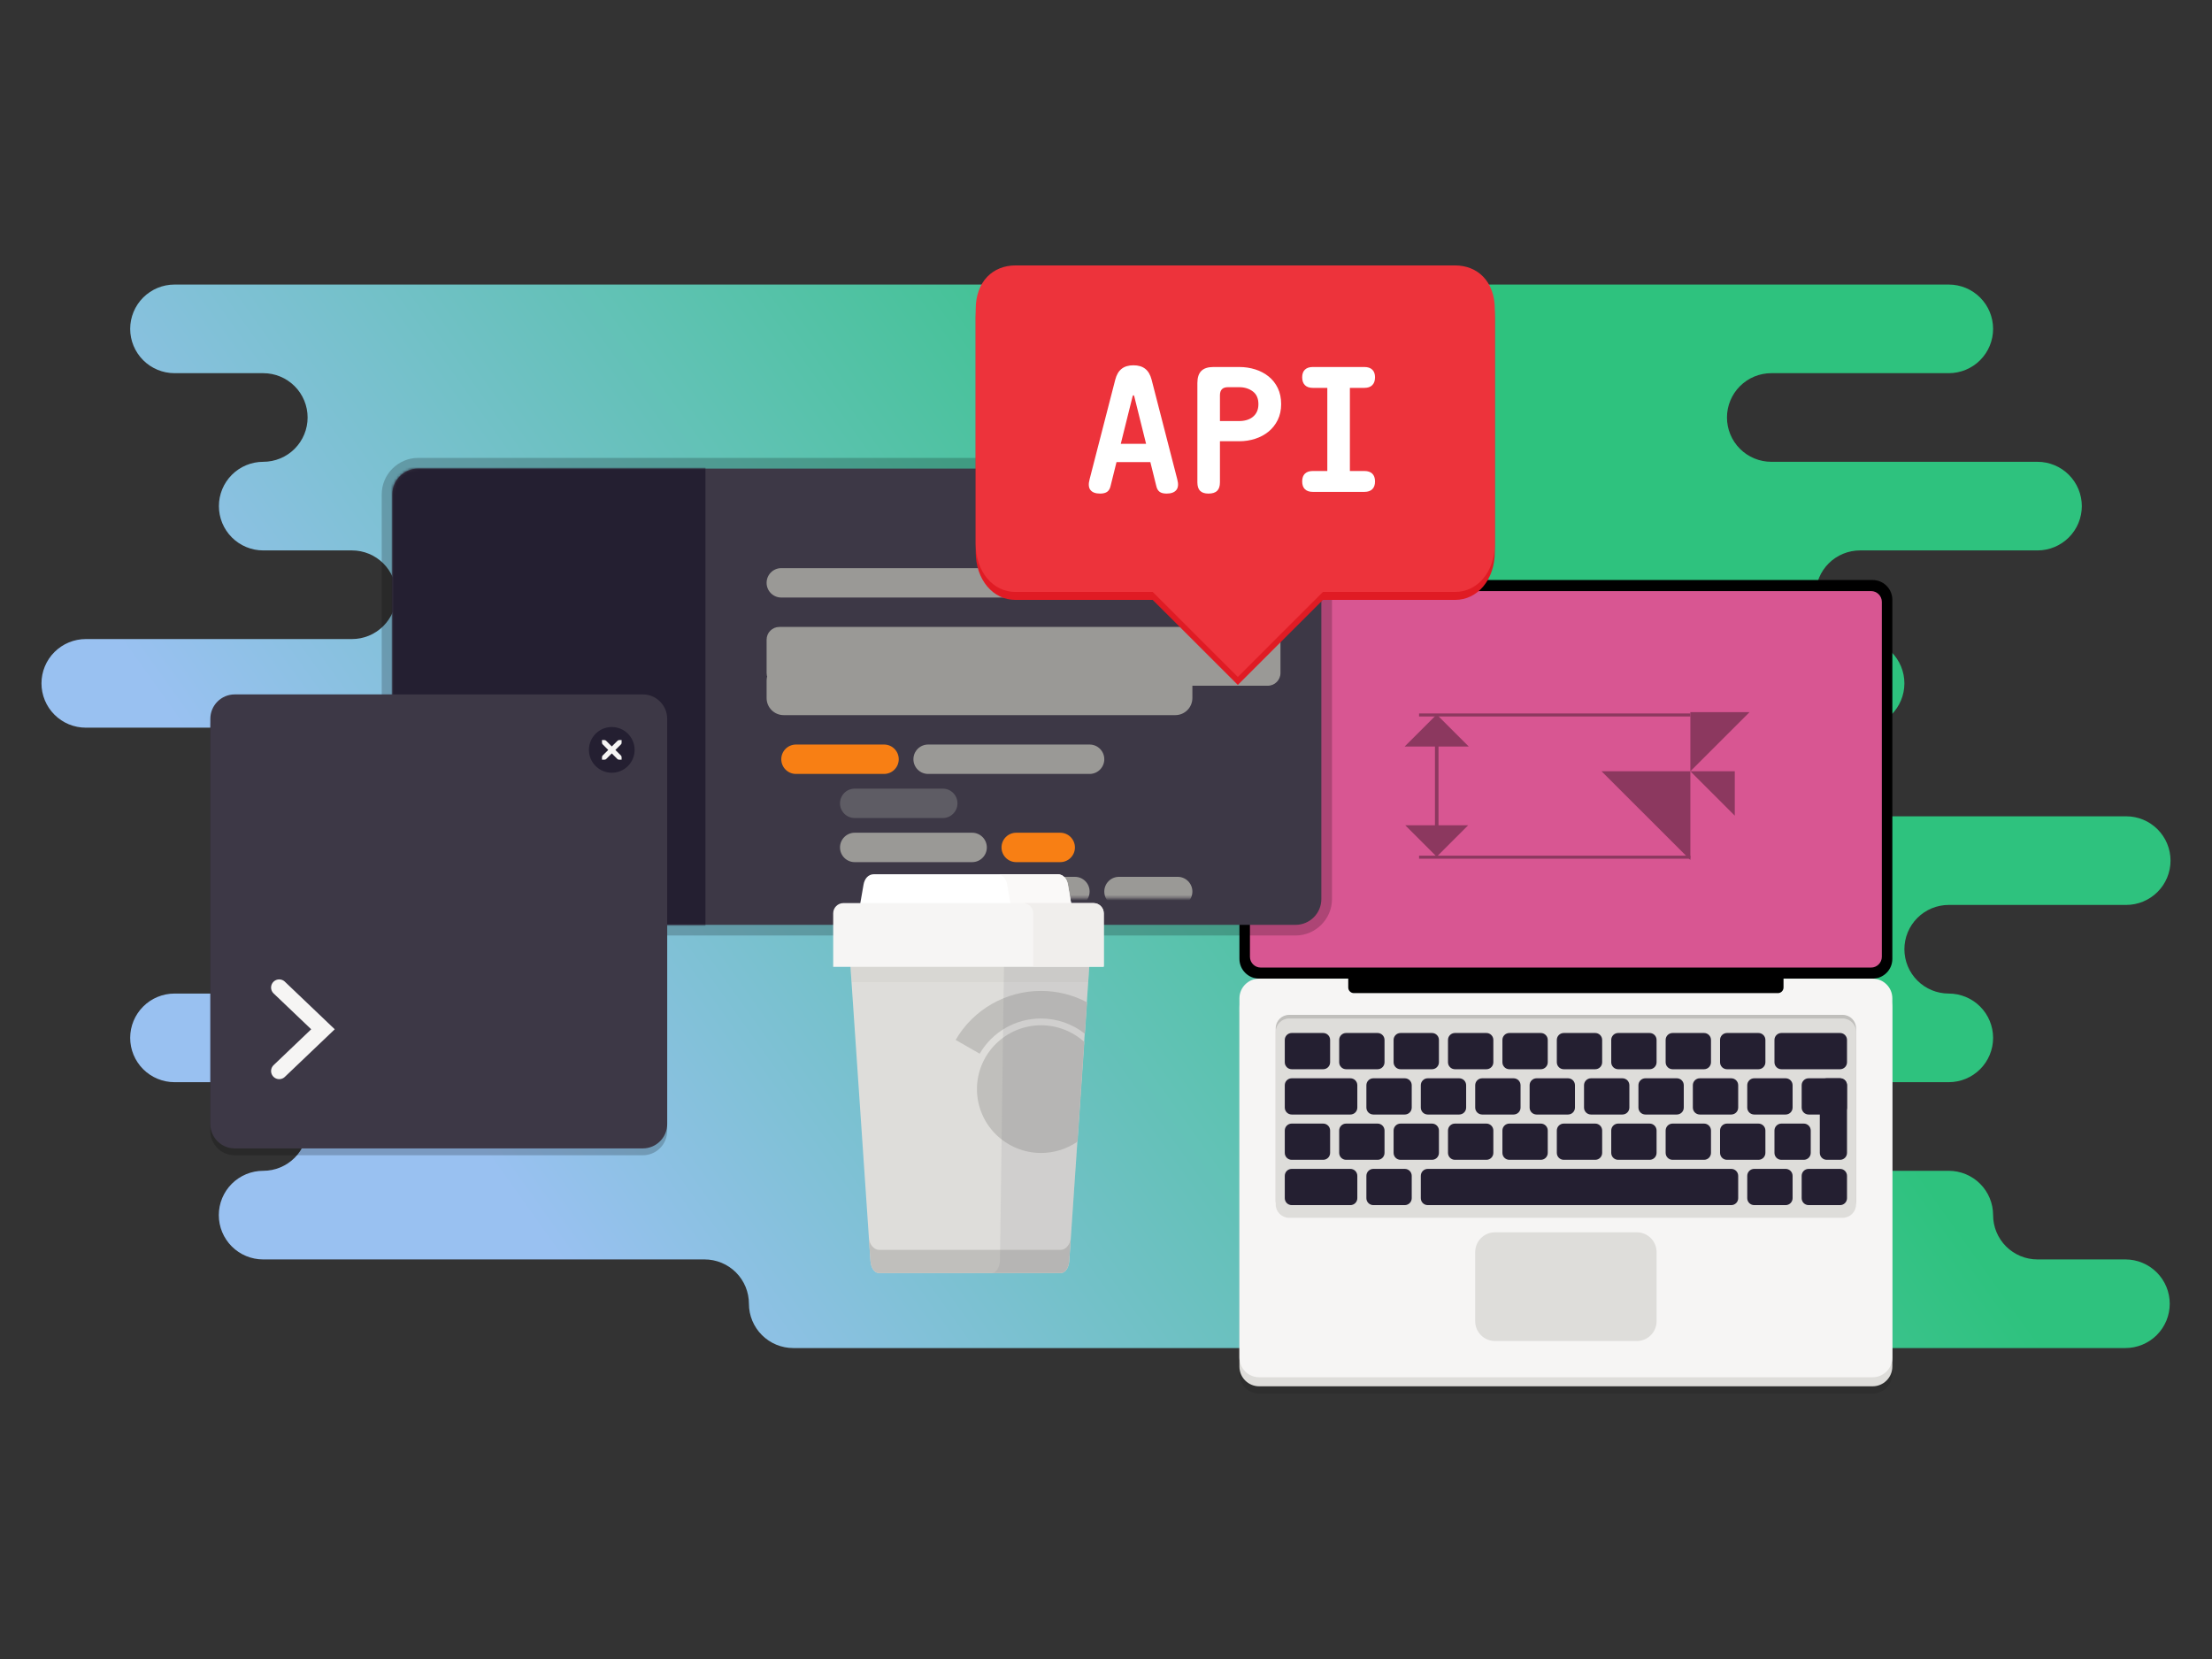 
<svg width="800px" height="600px" viewBox="0 0 800 600" version="1.1" xmlns="http://www.w3.org/2000/svg" xmlns:xlink="http://www.w3.org/1999/xlink">
    <rect x="0" y="0" width="800" height="600" fill="#333333" stroke="none"/>
    <defs>
        <linearGradient x1="72.976%" y1="40.932%" x2="13.87%" y2="61.61%" id="linearGradient-voq-183nck-1">
            <stop stop-color="#2EC27E" offset="0%"></stop>
            <stop stop-color="#99C1F1" offset="100%"></stop>
        </linearGradient>
        <path d="M326.663,0 L9.316,0 C4.171,0 0,4.176 0,9.327 L0,155.689 C0,160.841 4.171,165.017 9.316,165.017 L326.663,165.017 C331.808,165.017 335.979,160.841 335.979,155.689 L335.979,9.327 C335.979,4.176 331.808,0 326.663,0 Z" id="path-voq-183nck-2"></path>
        <polygon id="path-voq-183nck-4" points="0 0 0 145.624 316.611 145.624 316.611 0"></polygon>
    </defs>
    <g id="Page-1" stroke="none" stroke-width="1" fill="none" fill-rule="evenodd">
        <g id="Group" transform="translate(15, 96)">
            <g>
                <path d="M32.083,22.938 C32.083,27.188 33.773,31.264 36.782,34.27 C39.79,37.275 43.87,38.964 48.125,38.964 L80.208,38.964 C82.315,38.964 84.4,39.379 86.348,40.184 C88.293,40.989 90.061,42.17 91.552,43.658 C93.042,45.146 94.222,46.913 95.029,48.857 C95.835,50.802 96.25,52.886 96.25,54.99 C96.25,59.241 94.559,63.317 91.552,66.323 C88.544,69.328 84.463,71.017 80.208,71.017 C75.954,71.017 71.873,72.705 68.865,75.71 C65.856,78.716 64.167,82.792 64.167,87.043 C64.167,89.147 64.582,91.231 65.388,93.176 C66.194,95.12 67.375,96.887 68.865,98.375 C70.354,99.863 72.123,101.044 74.069,101.849 C76.015,102.655 78.102,103.069 80.208,103.069 L112.292,103.069 C114.398,103.069 116.483,103.484 118.431,104.289 C120.377,105.095 122.145,106.274 123.635,107.763 C125.125,109.252 126.306,111.018 127.113,112.962 C127.918,114.906 128.333,116.991 128.333,119.095 C128.333,121.2 127.918,123.285 127.113,125.229 C126.306,127.173 125.125,128.939 123.635,130.428 C122.145,131.916 120.377,133.096 118.431,133.902 C116.483,134.707 114.398,135.122 112.292,135.122 L16.042,135.122 C11.787,135.122 7.707,136.811 4.698,139.816 C1.69,142.821 0,146.898 0,151.148 C0,153.252 0.415,155.337 1.221,157.281 C2.027,159.225 3.209,160.991 4.698,162.48 C6.188,163.969 7.957,165.149 9.903,165.955 C11.849,166.759 13.935,167.174 16.042,167.174 L111.878,167.174 C113.984,167.174 116.071,167.589 118.017,168.394 C119.963,169.2 121.732,170.38 123.221,171.868 C124.711,173.357 125.892,175.123 126.699,177.067 C127.504,179.011 127.92,181.096 127.92,183.201 C127.92,185.305 127.504,187.39 126.699,189.334 C125.892,191.278 124.711,193.044 123.221,194.533 C121.732,196.022 119.963,197.201 118.017,198.007 C116.071,198.812 113.984,199.227 111.878,199.227 C109.799,199.254 107.746,199.69 105.833,200.511 C103.923,201.33 102.194,202.519 100.742,204.006 C99.29,205.495 98.146,207.255 97.376,209.184 C96.606,211.114 96.223,213.176 96.25,215.253 C96.25,217.358 96.666,219.443 97.471,221.387 C98.278,223.331 99.458,225.097 100.949,226.585 C102.437,228.074 104.207,229.254 106.153,230.06 C108.099,230.864 110.186,231.28 112.292,231.28 L144.375,231.28 C146.481,231.28 148.567,231.695 150.514,232.499 C152.46,233.305 154.228,234.485 155.718,235.974 C157.208,237.463 158.389,239.229 159.196,241.173 C160.001,243.117 160.417,245.202 160.417,247.306 C160.417,249.41 160.001,251.495 159.196,253.439 C158.389,255.383 157.208,257.149 155.718,258.638 C154.228,260.127 152.46,261.306 150.514,262.113 C148.567,262.917 146.481,263.332 144.375,263.332 L48.125,263.332 C43.87,263.332 39.79,265.021 36.782,268.026 C33.773,271.031 32.083,275.108 32.083,279.358 C32.083,283.609 33.773,287.686 36.782,290.691 C39.79,293.696 43.87,295.385 48.125,295.385 L80.208,295.385 C82.315,295.385 84.4,295.8 86.348,296.604 C88.293,297.411 90.061,298.59 91.552,300.079 C93.042,301.568 94.222,303.334 95.029,305.278 C95.835,307.222 96.25,309.307 96.25,311.411 C96.25,315.661 94.559,319.738 91.552,322.743 C88.544,325.748 84.463,327.437 80.208,327.437 L80.173,327.437 C78.067,327.437 75.981,327.852 74.036,328.657 C72.088,329.463 70.32,330.643 68.83,332.131 C67.341,333.62 66.159,335.386 65.354,337.33 C64.547,339.274 64.132,341.359 64.132,343.464 C64.132,347.714 65.822,351.791 68.83,354.796 C71.84,357.801 75.919,359.49 80.173,359.49 L239.817,359.49 C241.923,359.49 244.01,359.905 245.956,360.71 C247.902,361.516 249.669,362.695 251.16,364.184 C252.65,365.673 253.831,367.439 254.638,369.383 C255.443,371.327 255.858,373.412 255.858,375.516 C255.858,377.621 256.274,379.706 257.079,381.65 C257.886,383.594 259.067,385.36 260.557,386.848 C262.047,388.337 263.815,389.517 265.761,390.323 C267.707,391.128 269.794,391.543 271.9,391.543 L753.676,391.543 C757.93,391.543 762.011,389.853 765.019,386.848 C768.028,383.844 769.718,379.766 769.718,375.516 C769.718,371.266 768.028,367.189 765.019,364.184 C762.011,361.179 757.93,359.49 753.676,359.49 L721.875,359.49 C717.621,359.49 713.54,357.801 710.532,354.796 C707.523,351.791 705.833,347.714 705.833,343.464 C705.833,341.359 705.418,339.274 704.613,337.33 C703.806,335.386 702.625,333.62 701.135,332.131 C699.644,330.643 697.877,329.463 695.931,328.657 C693.983,327.852 691.898,327.437 689.792,327.437 L625.625,327.437 C623.519,327.437 621.432,327.022 619.486,326.218 C617.54,325.412 615.771,324.232 614.282,322.743 C612.792,321.254 611.611,319.488 610.804,317.544 C609.999,315.6 609.583,313.515 609.583,311.411 C609.583,307.161 611.273,303.084 614.282,300.079 C617.29,297.074 621.371,295.385 625.625,295.385 L689.792,295.385 C691.898,295.385 693.983,294.97 695.931,294.165 C697.877,293.359 699.644,292.18 701.135,290.691 C702.625,289.202 703.806,287.436 704.613,285.492 C705.418,283.548 705.833,281.463 705.833,279.358 C705.833,275.108 704.143,271.031 701.135,268.026 C698.127,265.021 694.046,263.332 689.792,263.332 C685.537,263.332 681.456,261.643 678.449,258.638 C675.439,255.633 673.75,251.556 673.75,247.306 C673.75,243.056 675.439,238.979 678.449,235.974 C681.456,232.969 685.537,231.28 689.792,231.28 L753.958,231.28 C756.065,231.28 758.15,230.864 760.097,230.06 C762.043,229.254 763.811,228.074 765.301,226.585 C766.792,225.097 767.972,223.331 768.779,221.387 C769.585,219.443 770,217.358 770,215.253 C770,211.003 768.309,206.926 765.301,203.921 C762.294,200.916 758.213,199.227 753.958,199.227 L593.542,199.227 C591.435,199.227 589.348,198.812 587.403,198.007 C585.457,197.201 583.687,196.022 582.199,194.533 C580.708,193.044 579.528,191.278 578.721,189.334 C577.916,187.39 577.5,185.305 577.5,183.201 C577.5,181.096 577.916,179.011 578.721,177.067 C579.528,175.123 580.708,173.357 582.199,171.868 C583.687,170.38 585.457,169.2 587.403,168.394 C589.348,167.589 591.435,167.174 593.542,167.174 L657.708,167.174 C661.963,167.174 666.044,165.485 669.051,162.48 C672.059,159.475 673.75,155.398 673.75,151.148 C673.75,149.044 673.335,146.959 672.529,145.015 C671.722,143.071 670.542,141.305 669.051,139.816 C667.561,138.327 665.793,137.147 663.848,136.341 C661.9,135.537 659.815,135.122 657.708,135.122 C653.454,135.122 649.373,133.433 646.365,130.428 C643.356,127.423 641.667,123.346 641.667,119.095 C641.667,116.991 642.082,114.906 642.887,112.962 C643.694,111.018 644.875,109.252 646.365,107.763 C647.854,106.274 649.623,105.095 651.569,104.289 C653.515,103.484 655.602,103.069 657.708,103.069 L721.875,103.069 C726.129,103.069 730.21,101.381 733.218,98.375 C736.226,95.37 737.917,91.293 737.917,87.043 C737.917,82.792 736.226,78.716 733.218,75.71 C730.21,72.705 726.129,71.017 721.875,71.017 L625.625,71.017 C623.519,71.017 621.432,70.602 619.486,69.797 C617.54,68.991 615.771,67.811 614.282,66.323 C612.792,64.834 611.611,63.068 610.804,61.123 C609.999,59.179 609.583,57.095 609.583,54.99 C609.583,50.74 611.273,46.663 614.282,43.658 C617.29,40.652 621.371,38.964 625.625,38.964 L689.792,38.964 C694.046,38.964 698.127,37.275 701.135,34.27 C704.143,31.264 705.833,27.188 705.833,22.938 C705.833,18.687 704.143,14.611 701.135,11.605 C698.127,8.6 694.046,6.911 689.792,6.911 L48.125,6.911 C43.87,6.911 39.79,8.6 36.782,11.605 C33.773,14.611 32.083,18.687 32.083,22.938 Z" id="Path" fill="url(#linearGradient-voq-183nck-1)" fill-rule="nonzero"></path>
                <path d="M662.243,113.77 L440.408,113.77 C436.459,113.77 433.258,116.967 433.258,120.911 L433.258,250.793 C433.258,254.739 436.459,257.936 440.408,257.936 L662.243,257.936 C666.193,257.936 669.393,254.739 669.393,250.793 L669.393,120.911 C669.393,116.967 666.193,113.77 662.243,113.77 Z" id="Path" fill="#000000" fill-rule="nonzero"></path>
                <path d="M662.243,263.834 L440.408,263.834 C436.459,263.834 433.258,267.031 433.258,270.977 L433.258,400.857 C433.258,404.803 436.459,408 440.408,408 L662.243,408 C666.193,408 669.393,404.803 669.393,400.857 L669.393,270.977 C669.393,267.031 666.193,263.834 662.243,263.834 Z" id="Path" fill-opacity="0.102" fill="#000000" fill-rule="nonzero"></path>
                <path d="M662.243,261.212 L440.408,261.212 C436.459,261.212 433.258,264.411 433.258,268.355 L433.258,398.237 C433.258,402.181 436.459,405.378 440.408,405.378 L662.243,405.378 C666.193,405.378 669.393,402.181 669.393,398.237 L669.393,268.355 C669.393,264.411 666.193,261.212 662.243,261.212 Z" id="Path" fill="#DEDDDA" fill-rule="nonzero"></path>
                <path d="M662.243,257.936 L440.408,257.936 C436.459,257.936 433.258,261.133 433.258,265.079 L433.258,394.959 C433.258,398.905 436.459,402.102 440.408,402.102 L662.243,402.102 C666.193,402.102 669.393,398.905 669.393,394.959 L669.393,265.079 C669.393,261.133 666.193,257.936 662.243,257.936 Z" id="Path" fill="#F6F5F4" fill-rule="nonzero"></path>
                <path d="M651.42,271.042 L451.23,271.042 C448.549,271.042 446.377,273.212 446.377,275.89 L446.377,338.276 C446.377,340.954 448.549,343.126 451.23,343.126 L651.42,343.126 C654.101,343.126 656.274,340.954 656.274,338.276 L656.274,275.89 C656.274,273.212 654.101,271.042 651.42,271.042 Z" id="Path" fill="#C0BFBC" fill-rule="nonzero"></path>
                <path d="M651.42,272.352 L451.23,272.352 C448.549,272.352 446.377,274.523 446.377,277.201 L446.377,339.587 C446.377,342.265 448.549,344.436 451.23,344.436 L651.42,344.436 C654.101,344.436 656.274,342.265 656.274,339.587 L656.274,277.201 C656.274,274.523 654.101,272.352 651.42,272.352 Z" id="Path" fill="#DEDDDA" fill-rule="nonzero"></path>
                <path d="M627.99,244.83 L474.66,244.83 C473.531,244.83 472.613,245.745 472.613,246.875 L472.613,261.133 C472.613,262.263 473.531,263.178 474.66,263.178 L627.99,263.178 C629.121,263.178 630.036,262.263 630.036,261.133 L630.036,246.875 C630.036,245.745 629.121,244.83 627.99,244.83 Z" id="Path" fill="#000000" fill-rule="nonzero"></path>
                <path d="M576.974,349.679 L525.679,349.679 C521.731,349.679 518.529,352.876 518.529,356.822 L518.529,381.855 C518.529,385.799 521.731,388.996 525.679,388.996 L576.974,388.996 C580.922,388.996 584.122,385.799 584.122,381.855 L584.122,356.822 C584.122,352.876 580.922,349.679 576.974,349.679 Z" id="Path" fill="#DEDDDA" fill-rule="nonzero"></path>
                <path d="M661.69,117.775 L440.963,117.775 C438.807,117.775 437.06,119.52 437.06,121.674 L437.06,250.034 C437.06,252.186 438.807,253.931 440.963,253.931 L661.69,253.931 C663.844,253.931 665.593,252.186 665.593,250.034 L665.593,121.674 C665.593,119.52 663.844,117.775 661.69,117.775 Z" id="Path" fill="#D85692" fill-rule="nonzero"></path>
                <path d="M611.128,326.742 L501.363,326.742 C499.975,326.742 498.853,327.865 498.853,329.252 L498.853,337.34 C498.853,338.725 499.975,339.848 501.363,339.848 L611.128,339.848 C612.516,339.848 613.64,338.725 613.64,337.34 L613.64,329.252 C613.64,327.865 612.516,326.742 611.128,326.742 Z" id="Path" fill="#241F31" fill-rule="nonzero"></path>
                <path d="M630.805,326.742 L619.43,326.742 C618.042,326.742 616.918,327.865 616.918,329.252 L616.918,337.34 C616.918,338.725 618.042,339.848 619.43,339.848 L630.805,339.848 C632.192,339.848 633.315,338.725 633.315,337.34 L633.315,329.252 C633.315,327.865 632.192,326.742 630.805,326.742 Z" id="Path" fill="#241F31" fill-rule="nonzero"></path>
                <path d="M650.485,326.742 L639.108,326.742 C637.722,326.742 636.598,327.865 636.598,329.252 L636.598,337.34 C636.598,338.725 637.722,339.848 639.108,339.848 L650.485,339.848 C651.871,339.848 652.995,338.725 652.995,337.34 L652.995,329.252 C652.995,327.865 651.871,326.742 650.485,326.742 Z" id="Path" fill="#241F31" fill-rule="nonzero"></path>
                <path d="M637.364,310.36 L629.268,310.36 C627.882,310.36 626.758,311.483 626.758,312.869 L626.758,320.958 C626.758,322.343 627.882,323.466 629.268,323.466 L637.364,323.466 C638.752,323.466 639.876,322.343 639.876,320.958 L639.876,312.869 C639.876,311.483 638.752,310.36 637.364,310.36 Z" id="Path" fill="#241F31" fill-rule="nonzero"></path>
                <path d="M620.967,310.36 L609.591,310.36 C608.204,310.36 607.079,311.483 607.079,312.869 L607.079,320.958 C607.079,322.343 608.204,323.466 609.591,323.466 L620.967,323.466 C622.354,323.466 623.479,322.343 623.479,320.958 L623.479,312.869 C623.479,311.483 622.354,310.36 620.967,310.36 Z" id="Path" fill="#241F31" fill-rule="nonzero"></path>
                <path d="M601.29,310.36 L589.913,310.36 C588.527,310.36 587.403,311.483 587.403,312.869 L587.403,320.958 C587.403,322.343 588.527,323.466 589.913,323.466 L601.29,323.466 C602.676,323.466 603.8,322.343 603.8,320.958 L603.8,312.869 C603.8,311.483 602.676,310.36 601.29,310.36 Z" id="Path" fill="#241F31" fill-rule="nonzero"></path>
                <path d="M581.612,310.36 L570.236,310.36 C568.849,310.36 567.724,311.483 567.724,312.869 L567.724,320.958 C567.724,322.343 568.849,323.466 570.236,323.466 L581.612,323.466 C582.999,323.466 584.122,322.343 584.122,320.958 L584.122,312.869 C584.122,311.483 582.999,310.36 581.612,310.36 Z" id="Path" fill="#241F31" fill-rule="nonzero"></path>
                <path d="M561.932,310.36 L550.556,310.36 C549.169,310.36 548.046,311.483 548.046,312.869 L548.046,320.958 C548.046,322.343 549.169,323.466 550.556,323.466 L561.932,323.466 C563.319,323.466 564.444,322.343 564.444,320.958 L564.444,312.869 C564.444,311.483 563.319,310.36 561.932,310.36 Z" id="Path" fill="#241F31" fill-rule="nonzero"></path>
                <path d="M542.255,310.36 L530.878,310.36 C529.492,310.36 528.368,311.483 528.368,312.869 L528.368,320.958 C528.368,322.343 529.492,323.466 530.878,323.466 L542.255,323.466 C543.641,323.466 544.765,322.343 544.765,320.958 L544.765,312.869 C544.765,311.483 543.641,310.36 542.255,310.36 Z" id="Path" fill="#241F31" fill-rule="nonzero"></path>
                <path d="M522.577,310.36 L511.201,310.36 C509.814,310.36 508.689,311.483 508.689,312.869 L508.689,320.958 C508.689,322.343 509.814,323.466 511.201,323.466 L522.577,323.466 C523.964,323.466 525.089,322.343 525.089,320.958 L525.089,312.869 C525.089,311.483 523.964,310.36 522.577,310.36 Z" id="Path" fill="#241F31" fill-rule="nonzero"></path>
                <path d="M502.9,310.36 L491.523,310.36 C490.137,310.36 489.013,311.483 489.013,312.869 L489.013,320.958 C489.013,322.343 490.137,323.466 491.523,323.466 L502.9,323.466 C504.286,323.466 505.41,322.343 505.41,320.958 L505.41,312.869 C505.41,311.483 504.286,310.36 502.9,310.36 Z" id="Path" fill="#241F31" fill-rule="nonzero"></path>
                <path d="M483.222,310.36 L471.846,310.36 C470.459,310.36 469.334,311.483 469.334,312.869 L469.334,320.958 C469.334,322.343 470.459,323.466 471.846,323.466 L483.222,323.466 C484.609,323.466 485.732,322.343 485.732,320.958 L485.732,312.869 C485.732,311.483 484.609,310.36 483.222,310.36 Z" id="Path" fill="#241F31" fill-rule="nonzero"></path>
                <path d="M630.805,293.978 L619.43,293.978 C618.042,293.978 616.918,295.101 616.918,296.486 L616.918,304.574 C616.918,305.961 618.042,307.084 619.43,307.084 L630.805,307.084 C632.192,307.084 633.315,305.961 633.315,304.574 L633.315,296.486 C633.315,295.101 632.192,293.978 630.805,293.978 Z" id="Path" fill="#241F31" fill-rule="nonzero"></path>
                <path d="M611.127,293.978 L599.751,293.978 C598.364,293.978 597.241,295.101 597.241,296.486 L597.241,304.574 C597.241,305.961 598.364,307.084 599.751,307.084 L611.127,307.084 C612.514,307.084 613.639,305.961 613.639,304.574 L613.639,296.486 C613.639,295.101 612.514,293.978 611.127,293.978 Z" id="Path" fill="#241F31" fill-rule="nonzero"></path>
                <path d="M591.45,293.978 L580.073,293.978 C578.687,293.978 577.563,295.101 577.563,296.486 L577.563,304.574 C577.563,305.961 578.687,307.084 580.073,307.084 L591.45,307.084 C592.836,307.084 593.96,305.961 593.96,304.574 L593.96,296.486 C593.96,295.101 592.836,293.978 591.45,293.978 Z" id="Path" fill="#241F31" fill-rule="nonzero"></path>
                <path d="M571.772,293.978 L560.396,293.978 C559.009,293.978 557.884,295.101 557.884,296.486 L557.884,304.574 C557.884,305.961 559.009,307.084 560.396,307.084 L571.772,307.084 C573.159,307.084 574.284,305.961 574.284,304.574 L574.284,296.486 C574.284,295.101 573.159,293.978 571.772,293.978 Z" id="Path" fill="#241F31" fill-rule="nonzero"></path>
                <path d="M552.095,293.978 L540.718,293.978 C539.332,293.978 538.208,295.101 538.208,296.486 L538.208,304.574 C538.208,305.961 539.332,307.084 540.718,307.084 L552.095,307.084 C553.481,307.084 554.605,305.961 554.605,304.574 L554.605,296.486 C554.605,295.101 553.481,293.978 552.095,293.978 Z" id="Path" fill="#241F31" fill-rule="nonzero"></path>
                <path d="M532.417,293.978 L521.041,293.978 C519.654,293.978 518.529,295.101 518.529,296.486 L518.529,304.574 C518.529,305.961 519.654,307.084 521.041,307.084 L532.417,307.084 C533.804,307.084 534.927,305.961 534.927,304.574 L534.927,296.486 C534.927,295.101 533.804,293.978 532.417,293.978 Z" id="Path" fill="#241F31" fill-rule="nonzero"></path>
                <path d="M512.738,293.978 L501.363,293.978 C499.975,293.978 498.853,295.101 498.853,296.486 L498.853,304.574 C498.853,305.961 499.975,307.084 501.363,307.084 L512.738,307.084 C514.126,307.084 515.25,305.961 515.25,304.574 L515.25,296.486 C515.25,295.101 514.126,293.978 512.738,293.978 Z" id="Path" fill="#241F31" fill-rule="nonzero"></path>
                <path d="M493.06,293.978 L481.683,293.978 C480.297,293.978 479.173,295.101 479.173,296.486 L479.173,304.574 C479.173,305.961 480.297,307.084 481.683,307.084 L493.06,307.084 C494.446,307.084 495.57,305.961 495.57,304.574 L495.57,296.486 C495.57,295.101 494.446,293.978 493.06,293.978 Z" id="Path" fill="#241F31" fill-rule="nonzero"></path>
                <path d="M473.383,293.978 L452.168,293.978 C450.781,293.978 449.658,295.101 449.658,296.486 L449.658,304.574 C449.658,305.961 450.781,307.084 452.168,307.084 L473.383,307.084 C474.769,307.084 475.894,305.961 475.894,304.574 L475.894,296.486 C475.894,295.101 474.769,293.978 473.383,293.978 Z" id="Path" fill="#241F31" fill-rule="nonzero"></path>
                <path d="M650.483,277.596 L629.268,277.596 C627.882,277.596 626.758,278.719 626.758,280.104 L626.758,288.192 C626.758,289.578 627.882,290.702 629.268,290.702 L650.483,290.702 C651.871,290.702 652.995,289.578 652.995,288.192 L652.995,280.104 C652.995,278.719 651.871,277.596 650.483,277.596 Z" id="Path" fill="#241F31" fill-rule="nonzero"></path>
                <path d="M620.967,277.596 L609.591,277.596 C608.204,277.596 607.079,278.719 607.079,280.104 L607.079,288.192 C607.079,289.578 608.204,290.702 609.591,290.702 L620.967,290.702 C622.354,290.702 623.479,289.578 623.479,288.192 L623.479,280.104 C623.479,278.719 622.354,277.596 620.967,277.596 Z" id="Path" fill="#241F31" fill-rule="nonzero"></path>
                <path d="M601.29,277.596 L589.913,277.596 C588.527,277.596 587.403,278.719 587.403,280.104 L587.403,288.192 C587.403,289.578 588.527,290.702 589.913,290.702 L601.29,290.702 C602.676,290.702 603.8,289.578 603.8,288.192 L603.8,280.104 C603.8,278.719 602.676,277.596 601.29,277.596 Z" id="Path" fill="#241F31" fill-rule="nonzero"></path>
                <path d="M581.612,277.596 L570.236,277.596 C568.849,277.596 567.724,278.719 567.724,280.104 L567.724,288.192 C567.724,289.578 568.849,290.702 570.236,290.702 L581.612,290.702 C582.999,290.702 584.122,289.578 584.122,288.192 L584.122,280.104 C584.122,278.719 582.999,277.596 581.612,277.596 Z" id="Path" fill="#241F31" fill-rule="nonzero"></path>
                <path d="M561.932,277.596 L550.556,277.596 C549.169,277.596 548.046,278.719 548.046,280.104 L548.046,288.192 C548.046,289.578 549.169,290.702 550.556,290.702 L561.932,290.702 C563.319,290.702 564.444,289.578 564.444,288.192 L564.444,280.104 C564.444,278.719 563.319,277.596 561.932,277.596 Z" id="Path" fill="#241F31" fill-rule="nonzero"></path>
                <path d="M542.255,277.596 L530.878,277.596 C529.492,277.596 528.368,278.719 528.368,280.104 L528.368,288.192 C528.368,289.578 529.492,290.702 530.878,290.702 L542.255,290.702 C543.641,290.702 544.765,289.578 544.765,288.192 L544.765,280.104 C544.765,278.719 543.641,277.596 542.255,277.596 Z" id="Path" fill="#241F31" fill-rule="nonzero"></path>
                <path d="M522.577,277.596 L511.201,277.596 C509.814,277.596 508.689,278.719 508.689,280.104 L508.689,288.192 C508.689,289.578 509.814,290.702 511.201,290.702 L522.577,290.702 C523.964,290.702 525.089,289.578 525.089,288.192 L525.089,280.104 C525.089,278.719 523.964,277.596 522.577,277.596 Z" id="Path" fill="#241F31" fill-rule="nonzero"></path>
                <path d="M502.9,277.596 L491.523,277.596 C490.137,277.596 489.013,278.719 489.013,280.104 L489.013,288.192 C489.013,289.578 490.137,290.702 491.523,290.702 L502.9,290.702 C504.286,290.702 505.41,289.578 505.41,288.192 L505.41,280.104 C505.41,278.719 504.286,277.596 502.9,277.596 Z" id="Path" fill="#241F31" fill-rule="nonzero"></path>
                <path d="M483.222,277.596 L471.846,277.596 C470.459,277.596 469.334,278.719 469.334,280.104 L469.334,288.192 C469.334,289.578 470.459,290.702 471.846,290.702 L483.222,290.702 C484.609,290.702 485.732,289.578 485.732,288.192 L485.732,280.104 C485.732,278.719 484.609,277.596 483.222,277.596 Z" id="Path" fill="#241F31" fill-rule="nonzero"></path>
                <path d="M463.543,277.596 L452.168,277.596 C450.781,277.596 449.658,278.719 449.658,280.104 L449.658,288.192 C449.658,289.578 450.781,290.702 452.168,290.702 L463.543,290.702 C464.931,290.702 466.055,289.578 466.055,288.192 L466.055,280.104 C466.055,278.719 464.931,277.596 463.543,277.596 Z" id="Path" fill="#241F31" fill-rule="nonzero"></path>
                <path d="M463.543,310.36 L452.168,310.36 C450.781,310.36 449.658,311.483 449.658,312.869 L449.658,320.958 C449.658,322.343 450.781,323.466 452.168,323.466 L463.543,323.466 C464.931,323.466 466.055,322.343 466.055,320.958 L466.055,312.869 C466.055,311.483 464.931,310.36 463.543,310.36 Z" id="Path" fill="#241F31" fill-rule="nonzero"></path>
                <path d="M493.06,326.742 L481.683,326.742 C480.297,326.742 479.173,327.865 479.173,329.252 L479.173,337.34 C479.173,338.725 480.297,339.848 481.683,339.848 L493.06,339.848 C494.446,339.848 495.57,338.725 495.57,337.34 L495.57,329.252 C495.57,327.865 494.446,326.742 493.06,326.742 Z" id="Path" fill="#241F31" fill-rule="nonzero"></path>
                <path d="M473.383,326.742 L452.168,326.742 C450.781,326.742 449.658,327.865 449.658,329.252 L449.658,337.34 C449.658,338.725 450.781,339.848 452.168,339.848 L473.383,339.848 C474.769,339.848 475.894,338.725 475.894,337.34 L475.894,329.252 C475.894,327.865 474.769,326.742 473.383,326.742 Z" id="Path" fill="#241F31" fill-rule="nonzero"></path>
                <path d="M650.485,293.978 L639.108,293.978 C637.722,293.978 636.598,295.101 636.598,296.486 L636.598,304.574 C636.598,305.961 637.722,307.084 639.108,307.084 L650.485,307.084 C651.871,307.084 652.995,305.961 652.995,304.574 L652.995,296.486 C652.995,295.101 651.871,293.978 650.485,293.978 Z" id="Path" fill="#241F31" fill-rule="nonzero"></path>
                <path d="M650.485,293.978 L645.667,293.978 C644.28,293.978 643.157,295.101 643.157,296.486 L643.157,320.958 C643.157,322.343 644.28,323.466 645.667,323.466 L650.485,323.466 C651.871,323.466 652.995,322.343 652.995,320.958 L652.995,296.486 C652.995,295.101 651.871,293.978 650.485,293.978 Z" id="Path" fill="#241F31" fill-rule="nonzero"></path>
                <line x1="504.612" y1="212.675" x2="504.612" y2="163.054" id="Path" stroke="#8C385F" stroke-width="1.285"></line>
                <polygon id="Path" fill="#8C385F" fill-rule="nonzero" points="515.972 202.485 504.604 213.843 493.235 202.485"></polygon>
                <polygon id="Path" fill="#8C385F" fill-rule="nonzero" points="516.194 173.989 504.604 162.41 493.013 173.989"></polygon>
                <line x1="498.224" y1="214.01" x2="596.343" y2="214.01" id="Path" stroke="#8C385F" stroke-width="1.095"></line>
                <line x1="498.224" y1="162.578" x2="596.343" y2="162.578" id="Path" stroke="#8C385F" stroke-width="1.095"></line>
                <polygon id="Path" fill="#8C385F" fill-rule="nonzero" points="564.219 182.944 596.343 182.944 596.343 215.039"></polygon>
                <polygon id="Path" fill="#8C385F" fill-rule="nonzero" points="617.758 161.549 596.343 161.549 596.343 182.944"></polygon>
                <polygon id="Path" fill="#8C385F" fill-rule="nonzero" points="596.343 182.944 612.405 182.944 612.405 198.991"></polygon>
                <g transform="translate(61.07, 69.61)">
                    <path d="M75.149,0 C67.921,0 61.983,5.945 61.983,13.181 L61.983,159.543 C61.983,166.779 67.921,172.724 75.149,172.724 L392.497,172.724 C399.724,172.724 405.661,166.778 405.661,159.543 L405.661,13.181 C405.661,5.946 399.724,0 392.497,0 L75.149,0 Z" id="Path" fill-opacity="0.2" fill="#000000" fill-rule="nonzero"></path>
                    <path d="M392.496,3.854 L75.149,3.854 C70.004,3.854 65.833,8.03 65.833,13.181 L65.833,159.543 C65.833,164.695 70.004,168.871 75.149,168.871 L392.496,168.871 C397.641,168.871 401.812,164.695 401.812,159.543 L401.812,13.181 C401.812,8.03 397.641,3.854 392.496,3.854 Z" id="Path" fill="#3D3846" fill-rule="nonzero"></path>
                    <path d="M380.644,33.782 C385.462,33.782 389.368,29.872 389.368,25.048 C389.368,20.223 385.462,16.313 380.644,16.313 C375.825,16.313 371.919,20.223 371.919,25.048 C371.919,29.872 375.825,33.782 380.644,33.782 Z" id="Path" fill="#241F31" fill-rule="nonzero"></path>
                    <path d="M376.9,21.296 L377.866,21.296 C378.11,21.31 378.34,21.415 378.511,21.59 L380.647,23.73 L382.812,21.59 C383.06,21.373 383.231,21.305 383.456,21.296 L384.391,21.296 L384.391,22.238 C384.391,22.505 384.358,22.753 384.16,22.939 L382.022,25.079 L384.129,27.187 C384.302,27.369 384.397,27.612 384.391,27.863 L384.391,28.799 L383.456,28.799 C383.206,28.804 382.963,28.71 382.782,28.536 L380.645,26.396 L378.507,28.536 C378.327,28.709 378.086,28.803 377.835,28.799 L376.9,28.799 L376.9,27.863 C376.9,27.615 376.987,27.367 377.164,27.19 L379.3,25.082 L377.164,22.942 C377.068,22.853 376.995,22.743 376.95,22.621 C376.904,22.499 376.887,22.368 376.9,22.238 L376.9,21.296 Z" id="Path" fill="#F6F5F4" fill-rule="nonzero"></path>
                    <g id="Clipped" transform="translate(65.833, 3.854)">
                        <mask id="mask-voq-183nck-3" fill="white">
                            <use xlink:href="#path-voq-183nck-2"></use>
                        </mask>
                        <g id="Path"></g>
                        <path d="M103.914,-33.1 L-22.585,-33.1 C-27.731,-33.1 -31.902,-28.923 -31.902,-23.772 L-31.902,175.545 C-31.902,180.697 -27.731,184.873 -22.585,184.873 L103.914,184.873 C109.06,184.873 113.23,180.697 113.23,175.545 L113.23,-23.772 C113.23,-28.923 109.06,-33.1 103.914,-33.1 Z" id="Path" fill="#241F31" fill-rule="nonzero" mask="url(#mask-voq-183nck-3)"></path>
                    </g>
                    <g id="Clipped" transform="translate(75.516, 13.55)">
                        <mask id="mask-voq-183nck-5" fill="white">
                            <use xlink:href="#path-voq-183nck-4"></use>
                        </mask>
                        <g id="Path"></g>
                        <g id="Group" mask="url(#mask-voq-183nck-5)" fill-rule="nonzero">
                            <g transform="translate(125.667, 26.314)" id="Path">
                                <path d="M100.888,0 L5.31,0 C2.378,0 0,2.38 0,5.316 C0,8.253 2.378,10.633 5.31,10.633 L100.888,10.633 C103.821,10.633 106.199,8.253 106.199,5.316 C106.199,2.38 103.821,0 100.888,0 Z" fill="#9A9996"></path>
                                <path d="M181.241,21.266 L4.607,21.266 C2.062,21.266 0,23.331 0,25.878 L0,37.92 C0,40.467 2.062,42.532 4.607,42.532 L181.241,42.532 C183.785,42.532 185.848,40.467 185.848,37.92 L185.848,25.878 C185.848,23.331 183.785,21.266 181.241,21.266 Z" fill="#9A9996"></path>
                                <path d="M147.807,34.557 L6.181,34.557 C2.768,34.557 0,37.328 0,40.746 L0,46.976 C0,50.394 2.768,53.164 6.181,53.164 L147.807,53.164 C151.22,53.164 153.988,50.394 153.988,46.976 L153.988,40.746 C153.988,37.328 151.22,34.557 147.807,34.557 Z" fill="#9A9996"></path>
                                <path d="M42.48,63.797 L10.621,63.797 C7.688,63.797 5.31,66.177 5.31,69.114 C5.31,72.05 7.688,74.43 10.621,74.43 L42.48,74.43 C45.413,74.43 47.79,72.05 47.79,69.114 C47.79,66.177 45.413,63.797 42.48,63.797 Z" fill="#F87F14"></path>
                                <path d="M116.819,63.797 L58.41,63.797 C55.477,63.797 53.1,66.177 53.1,69.114 C53.1,72.05 55.477,74.43 58.41,74.43 L116.819,74.43 C119.752,74.43 122.129,72.05 122.129,69.114 C122.129,66.177 119.752,63.797 116.819,63.797 Z" fill="#9A9996"></path>
                                <path d="M63.719,79.747 L31.86,79.747 C28.927,79.747 26.55,82.127 26.55,85.063 C26.55,87.999 28.927,90.38 31.86,90.38 L63.719,90.38 C66.652,90.38 69.029,87.999 69.029,85.063 C69.029,82.127 66.652,79.747 63.719,79.747 Z" fill="#5E5C64"></path>
                                <path d="M74.339,95.696 L31.86,95.696 C28.927,95.696 26.55,98.076 26.55,101.012 C26.55,103.949 28.927,106.329 31.86,106.329 L74.339,106.329 C77.272,106.329 79.649,103.949 79.649,101.012 C79.649,98.076 77.272,95.696 74.339,95.696 Z" fill="#9A9996"></path>
                                <path d="M106.199,95.696 L90.269,95.696 C87.336,95.696 84.959,98.076 84.959,101.012 C84.959,103.949 87.336,106.329 90.269,106.329 L106.199,106.329 C109.131,106.329 111.508,103.949 111.508,101.012 C111.508,98.076 109.131,95.696 106.199,95.696 Z" fill="#F87F14"></path>
                                <path d="M111.509,111.645 L53.099,111.645 C50.167,111.645 47.79,114.025 47.79,116.962 C47.79,119.898 50.167,122.278 53.099,122.278 L111.509,122.278 C114.442,122.278 116.819,119.898 116.819,116.962 C116.819,114.025 114.442,111.645 111.509,111.645 Z" fill="#9A9996"></path>
                                <path d="M148.678,111.645 L127.439,111.645 C124.506,111.645 122.129,114.025 122.129,116.962 C122.129,119.898 124.506,122.278 127.439,122.278 L148.678,122.278 C151.611,122.278 153.989,119.898 153.989,116.962 C153.989,114.025 151.611,111.645 148.678,111.645 Z" fill="#9A9996"></path>
                            </g>
                        </g>
                    </g>
                    <g transform="translate(0, 85.534)" id="Path">
                        <path d="M8.82,2.481 C7.662,2.479 6.513,2.705 5.442,3.148 C4.37,3.591 3.398,4.242 2.578,5.062 C1.759,5.883 1.109,6.857 0.667,7.93 C0.224,9.002 -0.002,10.152 0,11.312 L0,157.84 C0,162.734 3.934,166.674 8.82,166.674 L156.407,166.674 C157.566,166.675 158.715,166.448 159.786,166.006 C160.858,165.563 161.831,164.912 162.65,164.091 C163.47,163.271 164.12,162.296 164.561,161.223 C165.004,160.151 165.23,159.001 165.227,157.84 L165.227,11.312 C165.227,6.419 161.294,2.481 156.407,2.481 L8.82,2.481 Z" fill-opacity="0.2" fill="#000000" fill-rule="nonzero"></path>
                        <path d="M156.41,0 L8.822,0 C3.951,0 0.002,3.953 0.002,8.83 L0.002,155.361 C0.002,160.238 3.951,164.192 8.822,164.192 L156.41,164.192 C161.281,164.192 165.229,160.238 165.229,155.361 L165.229,8.83 C165.229,3.953 161.281,0 156.41,0 Z" fill="#3D3846" fill-rule="nonzero"></path>
                        <path d="M145.188,28.33 C149.75,28.33 153.448,24.628 153.448,20.061 C153.448,15.494 149.75,11.792 145.188,11.792 C140.627,11.792 136.928,15.494 136.928,20.061 C136.928,24.628 140.627,28.33 145.188,28.33 Z" fill="#241F31" fill-rule="nonzero"></path>
                        <path d="M141.644,16.512 L142.562,16.512 C142.791,16.525 143.008,16.623 143.169,16.788 L145.192,18.813 L147.244,16.788 C147.479,16.582 147.637,16.518 147.851,16.512 L148.74,16.512 L148.74,17.398 C148.74,17.651 148.707,17.889 148.517,18.065 L146.493,20.09 L148.487,22.086 C148.652,22.257 148.742,22.486 148.74,22.723 L148.74,23.613 L147.851,23.613 C147.614,23.616 147.386,23.527 147.215,23.363 L145.192,21.338 L143.169,23.363 C142.998,23.527 142.769,23.617 142.532,23.613 L141.647,23.613 L141.647,22.723 C141.647,22.489 141.729,22.254 141.896,22.086 L143.919,20.09 L141.896,18.065 C141.806,17.98 141.737,17.876 141.694,17.761 C141.651,17.645 141.634,17.521 141.647,17.398 L141.644,16.512 Z" fill="#F6F5F4" fill-rule="nonzero"></path>
                        <polyline stroke="#F6F5F4" stroke-width="5.877" stroke-linecap="round" points="24.909 136.206 40.738 121.108 24.909 106.01"></polyline>
                    </g>
                </g>
                <path d="M352.205,0.18 C344.264,0.18 337.871,8.486 337.871,18.803 L337.871,103.511 C337.871,113.828 344.264,120.979 352.205,120.964 L401.895,120.964 L432.671,151.712 L463.449,120.964 L511.291,120.964 C519.234,120.964 525.628,113.828 525.628,103.511 L525.628,18.803 C525.628,8.486 519.234,0.18 511.291,0.18 L352.205,0.18 Z" id="Path" fill="#E01B24" fill-rule="nonzero"></path>
                <path d="M352.205,0 C344.264,0 337.871,5.606 337.871,15.923 L337.871,100.631 C337.871,110.948 344.264,118.084 352.205,118.084 L401.895,118.084 L432.671,148.832 L463.449,118.084 L511.291,118.084 C519.234,118.084 525.628,110.948 525.628,100.631 L525.628,15.923 C525.628,5.606 519.234,0 511.291,0 L352.205,0 Z" id="Path" fill="#ED333B" fill-rule="nonzero"></path>
            </g>
            <g id="API" transform="translate(378.778, 36.114)" fill="#FFFFFF" fill-rule="nonzero">
                <path d="M11.567,28.395 L20.718,28.395 L16.452,11.259 C16.369,10.97 16.266,10.826 16.142,10.826 C16.019,10.826 15.916,10.97 15.833,11.259 L11.567,28.395 Z M22.264,35.014 L10.021,35.014 L7.856,43.737 C7.65,44.644 7.248,45.315 6.651,45.748 C6.053,46.181 5.197,46.397 4.084,46.397 C2.435,46.397 1.271,45.964 0.591,45.098 C-0.089,44.232 -0.182,42.912 0.312,41.139 L9.588,5.135 C10.041,3.402 10.804,2.114 11.876,1.268 C12.947,0.423 14.37,0 16.142,0 C17.915,0 19.337,0.423 20.409,1.268 C21.481,2.114 22.243,3.402 22.697,5.135 L31.972,41.139 C32.467,42.912 32.364,44.232 31.663,45.098 C30.962,45.964 29.787,46.397 28.138,46.397 C27.025,46.397 26.18,46.181 25.603,45.748 C25.026,45.315 24.634,44.644 24.428,43.737 L22.264,35.014 Z" id="Shape"></path>
                <path d="M47.431,27.467 L47.431,42.314 C47.431,43.716 47.091,44.747 46.411,45.407 C45.731,46.067 44.69,46.397 43.288,46.397 C41.928,46.397 40.918,46.067 40.258,45.407 C39.599,44.747 39.269,43.716 39.269,42.314 L39.269,6.434 C39.269,4.454 39.743,2.99 40.691,2.041 C41.639,1.093 43.103,0.619 45.081,0.619 L54.419,0.619 C56.439,0.619 58.366,0.907 60.2,1.485 C62.035,2.062 63.653,2.918 65.054,4.052 C66.456,5.186 67.559,6.588 68.362,8.259 C69.166,9.929 69.568,11.857 69.568,14.043 C69.568,16.187 69.156,18.095 68.332,19.765 C67.507,21.435 66.404,22.838 65.023,23.972 C63.642,25.106 62.035,25.972 60.2,26.57 C58.366,27.168 56.439,27.467 54.419,27.467 L47.431,27.467 Z M47.431,20.167 L54.419,20.167 C55.367,20.167 56.263,20.044 57.108,19.796 C57.953,19.549 58.696,19.167 59.334,18.652 C59.973,18.136 60.468,17.497 60.819,16.734 C61.169,15.971 61.344,15.074 61.344,14.043 C61.344,11.981 60.664,10.445 59.304,9.434 C57.943,8.424 56.315,7.918 54.419,7.918 L50.337,7.918 C49.348,7.918 48.616,8.166 48.142,8.661 C47.668,9.156 47.431,9.877 47.431,10.826 L47.431,20.167 Z" id="Shape"></path>
                <path d="M94.426,38.231 L99.682,38.231 C100.919,38.231 101.867,38.551 102.527,39.19 C103.186,39.829 103.516,40.768 103.516,42.005 C103.516,43.242 103.186,44.18 102.527,44.82 C101.867,45.459 100.919,45.778 99.682,45.778 L81.008,45.778 C79.771,45.778 78.823,45.459 78.163,44.82 C77.504,44.18 77.174,43.242 77.174,42.005 C77.174,40.768 77.504,39.829 78.163,39.19 C78.823,38.551 79.771,38.231 81.008,38.231 L86.264,38.231 L86.264,8.166 L81.008,8.166 C79.771,8.166 78.823,7.836 78.163,7.176 C77.504,6.516 77.174,5.568 77.174,4.33 C77.174,3.134 77.504,2.217 78.163,1.578 C78.823,0.938 79.771,0.619 81.008,0.619 L99.682,0.619 C100.919,0.619 101.867,0.938 102.527,1.578 C103.186,2.217 103.516,3.134 103.516,4.33 C103.516,5.568 103.186,6.516 102.527,7.176 C101.867,7.836 100.919,8.166 99.682,8.166 L94.426,8.166 L94.426,38.231 Z" id="Path"></path>
            </g>
            <g transform="translate(286.337, 220.18)" fill-rule="nonzero" id="Path">
                <path d="M9.709,24.383 L89.144,24.383 C91.203,24.383 93.06,26.761 92.862,29.685 L85.373,139.849 C85.208,142.268 84.001,144.237 82.296,144.237 L16.557,144.237 C14.853,144.237 13.645,142.268 13.48,139.849 L5.991,29.685 C5.793,26.761 7.65,24.383 9.709,24.383 Z" fill="#DEDDDA"></path>
                <path d="M9.709,24.383 C7.649,24.383 5.792,26.761 5.99,29.684 L6.625,39.011 L92.226,39.011 L92.861,29.684 C93.059,26.761 91.202,24.383 89.143,24.383 L9.709,24.383 Z" fill="#C0BFBC" opacity="0.23"></path>
                <path d="M13.48,139.849 C13.644,142.269 14.852,144.237 16.556,144.237 L82.296,144.237 C84,144.237 85.208,142.269 85.372,139.849 L85.926,131.545 C85.762,133.965 84,135.85 82.296,135.85 L16.556,135.85 C14.852,135.85 13.034,133.91 12.87,131.49 L13.48,139.849 Z" fill="#C0BFBC"></path>
                <path d="M75.2,54.617 C69.044,54.617 63.141,57.051 58.788,61.382 C54.436,65.714 51.991,71.588 51.991,77.714 C51.991,83.84 54.436,89.714 58.788,94.046 C63.141,98.377 69.044,100.811 75.2,100.811 C79.917,100.801 84.52,99.361 88.394,96.682 L90.842,60.689 C86.572,56.793 80.992,54.627 75.2,54.617 Z" fill="#C0BFBC"></path>
                <path d="M75.137,42.19 C62.418,42.19 50.646,48.953 44.287,59.915 L52.978,64.908 C57.553,57.023 65.988,52.177 75.137,52.177 C81.015,52.177 86.591,54.186 91.044,57.707 L91.818,46.321 C86.762,43.654 81.052,42.19 75.137,42.19 Z" fill="#C0BFBC"></path>
                <path d="M58.095,24.383 C60.154,24.383 62.012,26.761 61.813,29.684 L60.311,139.85 C60.147,142.269 58.94,144.237 57.235,144.237 L82.295,144.237 C84,144.237 85.207,142.269 85.372,139.85 L92.861,29.684 C93.059,26.761 91.202,24.383 89.143,24.383 L58.095,24.383 Z" fill="#77767B" opacity="0.13"></path>
                <path d="M14.701,0 L81.155,0 C83.215,0 84.521,1.68 84.873,3.7 L87.369,18.036 C87.745,20.192 85.599,21.986 83.4,21.986 L12.456,21.986 C10.257,21.986 8.112,20.192 8.487,18.036 L10.983,3.7 C11.335,1.68 12.642,0 14.701,0 Z" fill="#FFFFFF"></path>
                <path d="M59.199,0 C61.259,0 62.566,1.681 62.917,3.7 L65.413,18.036 C65.788,20.192 63.644,21.986 61.445,21.986 L83.4,21.986 C85.599,21.986 87.744,20.192 87.368,18.036 L84.873,3.7 C84.521,1.681 83.214,0 81.155,0 L59.199,0 Z" fill="#FAF9F8"></path>
                <path d="M3.718,10.434 L94.136,10.434 C96.196,10.434 97.854,12.084 97.854,14.134 L97.854,33.49 L0,33.49 L0,14.134 C0,12.084 1.658,10.434 3.718,10.434 Z" fill="#F6F5F4"></path>
                <path d="M68.632,10.434 C70.692,10.434 72.351,12.083 72.351,14.133 L72.351,33.333 L97.854,33.333 L97.854,14.133 C97.854,12.083 96.196,10.434 94.136,10.434 L68.632,10.434 Z" fill="#F0EEEC"></path>
            </g>
        </g>
    </g>
</svg>
